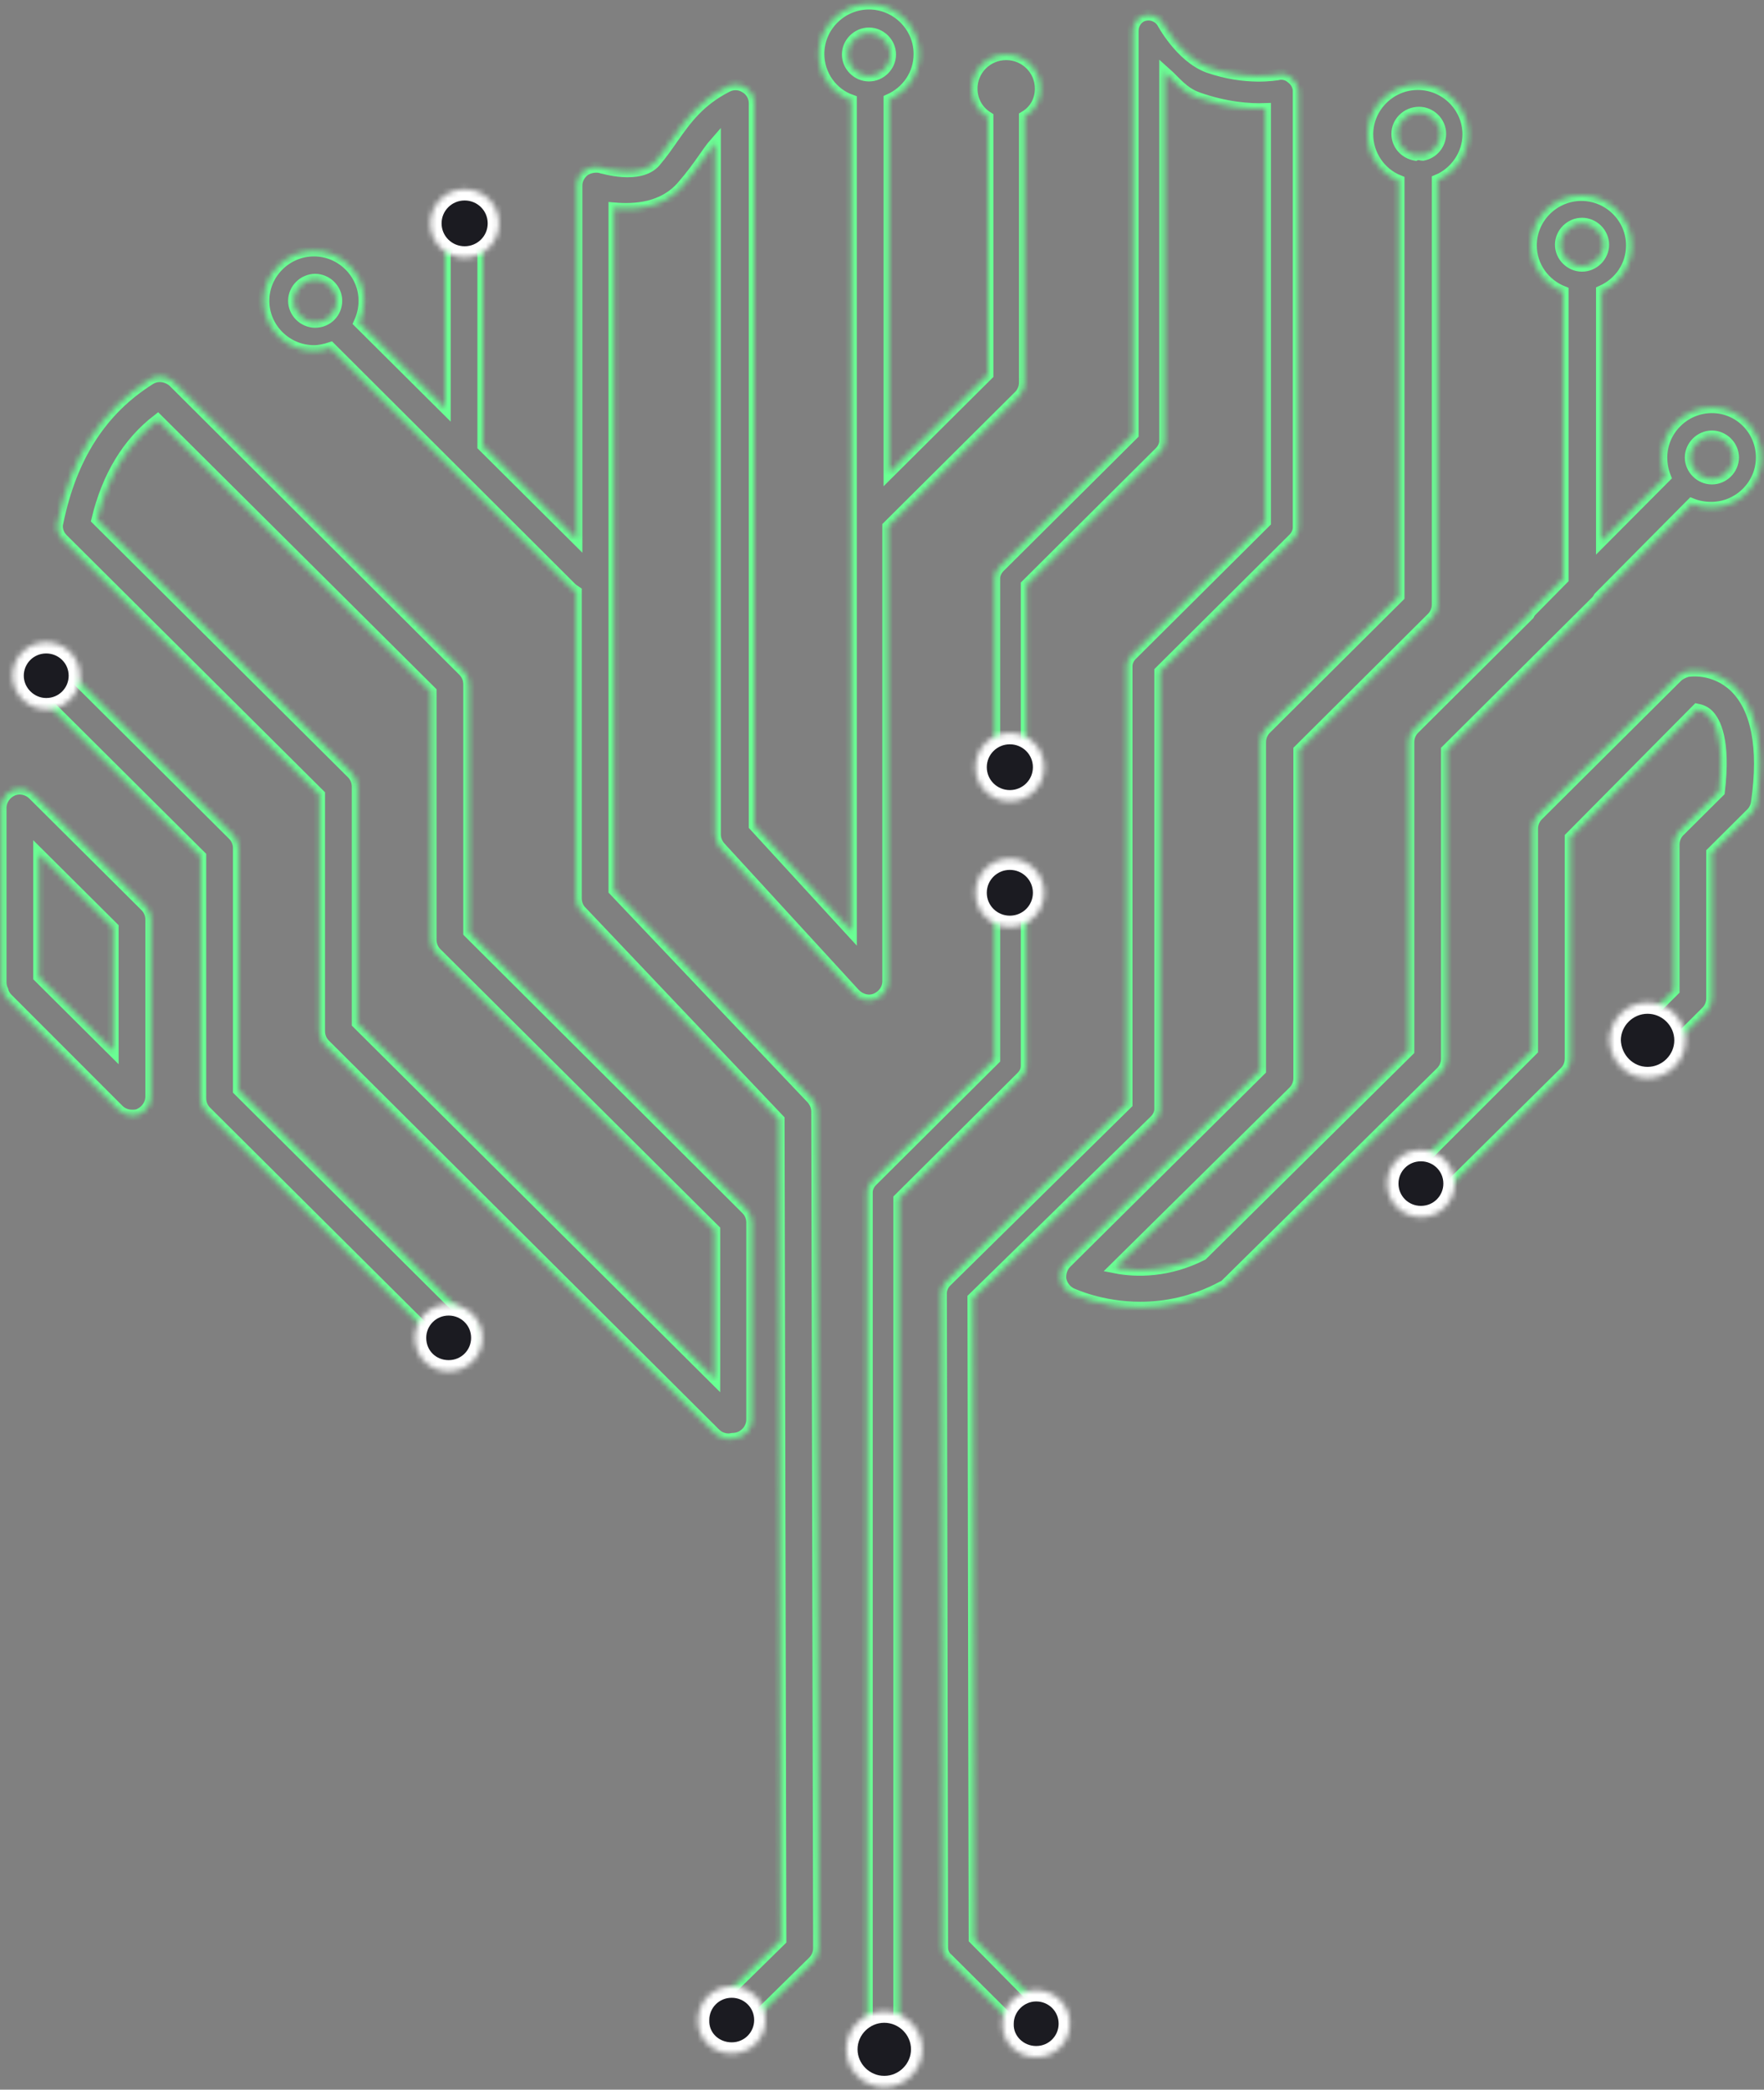 <svg width="325" height="385" viewBox="0 0 325 385" fill="none" xmlns="http://www.w3.org/2000/svg">
<rect x="0" y="0" width="325" height="385" fill="#808080" stroke="none"/>
<mask id="path-1-inside-1_1_309" fill="white">
<path d="M262.69 221.546C261.787 221.546 260.884 221.209 260.207 220.535C258.853 219.188 258.853 216.941 260.207 215.593L282.329 193.465V152.691C282.329 151.793 282.667 150.894 283.345 150.22L308.966 124.723C309.417 124.273 310.094 123.936 310.771 123.712C311.223 123.599 315.738 122.925 319.575 126.52C323.638 130.451 325.105 137.64 323.638 147.861C323.525 148.648 323.187 149.322 322.622 149.883L315.399 157.072V183.918C315.399 184.816 315.06 185.715 314.383 186.389L307.047 193.69C305.692 195.038 303.435 195.038 302.081 193.69C300.726 192.342 300.726 190.095 302.081 188.748L308.401 182.457V155.612C308.401 154.713 308.74 153.815 309.417 153.141L316.753 145.84C317.882 136.404 315.963 132.922 314.722 131.687C314.044 131.013 313.254 130.788 312.69 130.676L289.327 154.264V195.038C289.327 195.936 288.988 196.835 288.311 197.509L265.06 220.535C264.383 221.209 263.593 221.546 262.69 221.546Z"/>
</mask>
<path d="M262.69 221.546C261.787 221.546 260.884 221.209 260.207 220.535C258.853 219.188 258.853 216.941 260.207 215.593L282.329 193.465V152.691C282.329 151.793 282.667 150.894 283.345 150.22L308.966 124.723C309.417 124.273 310.094 123.936 310.771 123.712C311.223 123.599 315.738 122.925 319.575 126.52C323.638 130.451 325.105 137.64 323.638 147.861C323.525 148.648 323.187 149.322 322.622 149.883L315.399 157.072V183.918C315.399 184.816 315.06 185.715 314.383 186.389L307.047 193.69C305.692 195.038 303.435 195.038 302.081 193.69C300.726 192.342 300.726 190.095 302.081 188.748L308.401 182.457V155.612C308.401 154.713 308.74 153.815 309.417 153.141L316.753 145.84C317.882 136.404 315.963 132.922 314.722 131.687C314.044 131.013 313.254 130.788 312.69 130.676L289.327 154.264V195.038C289.327 195.936 288.988 196.835 288.311 197.509L265.06 220.535C264.383 221.209 263.593 221.546 262.69 221.546Z" stroke="#69FF93" stroke-width="2.073" mask="url(#path-1-inside-1_1_309)"/>
<mask id="path-2-inside-2_1_309" fill="white">
<path d="M315.401 75.076C310.322 75.076 306.146 79.231 306.146 84.286C306.146 85.522 306.372 86.757 306.823 87.88L295.085 99.675V53.621C298.358 52.161 300.616 49.016 300.616 45.197C300.616 40.142 296.439 35.986 291.36 35.986C286.281 35.986 282.105 40.142 282.105 45.197C282.105 49.129 284.588 52.386 287.974 53.734V106.639L282.105 112.592C281.88 112.817 281.767 113.041 281.654 113.266L260.548 134.271C259.871 134.945 259.532 135.843 259.532 136.742V193.578L221.496 231.207C215.288 234.352 209.419 234.352 205.469 233.566L238.313 201.104C238.99 200.43 239.329 199.531 239.329 198.633V138.202L263.821 113.828C264.498 113.154 264.837 112.255 264.837 111.356V33.178C268.11 31.831 270.48 28.461 270.48 24.754C270.48 19.7 266.304 15.543 261.225 15.543C256.146 15.543 251.97 19.7 251.97 24.754C251.97 28.573 254.34 31.943 257.726 33.291V109.896L233.234 134.271C232.557 134.945 232.218 135.843 232.218 136.742V197.172L196.439 232.667C195.649 233.453 195.311 234.577 195.424 235.7C195.649 236.823 196.326 237.722 197.342 238.283C197.681 238.396 202.76 240.867 210.096 240.867C214.498 240.867 219.803 239.968 225.22 237.048C225.559 236.935 225.785 236.711 226.01 236.486L265.514 197.509C266.191 196.835 266.53 195.937 266.53 195.038V138.202L294.069 110.795C294.295 110.57 294.521 110.233 294.634 110.008L311.677 92.823C312.805 93.272 313.934 93.497 315.288 93.497C320.367 93.497 324.543 89.341 324.543 84.286C324.543 79.231 320.48 75.076 315.401 75.076ZM291.473 41.154C293.618 41.154 295.424 42.951 295.424 45.085C295.424 47.219 293.618 49.016 291.473 49.016C289.329 49.016 287.523 47.219 287.523 45.085C287.523 42.951 289.329 41.154 291.473 41.154ZM261.451 20.71C263.595 20.71 265.401 22.508 265.401 24.642C265.401 26.551 264.047 28.236 262.128 28.573C261.902 28.573 261.676 28.461 261.451 28.461C261.225 28.461 260.999 28.461 260.773 28.573C258.855 28.236 257.387 26.664 257.387 24.642C257.387 22.508 259.193 20.71 261.451 20.71ZM315.401 88.218C313.257 88.218 311.451 86.42 311.451 84.286C311.451 82.152 313.257 80.355 315.401 80.355C317.546 80.355 319.351 82.152 319.351 84.286C319.351 86.42 317.546 88.218 315.401 88.218Z"/>
</mask>
<path d="M315.401 75.076C310.322 75.076 306.146 79.231 306.146 84.286C306.146 85.522 306.372 86.757 306.823 87.88L295.085 99.675V53.621C298.358 52.161 300.616 49.016 300.616 45.197C300.616 40.142 296.439 35.986 291.36 35.986C286.281 35.986 282.105 40.142 282.105 45.197C282.105 49.129 284.588 52.386 287.974 53.734V106.639L282.105 112.592C281.88 112.817 281.767 113.041 281.654 113.266L260.548 134.271C259.871 134.945 259.532 135.843 259.532 136.742V193.578L221.496 231.207C215.288 234.352 209.419 234.352 205.469 233.566L238.313 201.104C238.99 200.43 239.329 199.531 239.329 198.633V138.202L263.821 113.828C264.498 113.154 264.837 112.255 264.837 111.356V33.178C268.11 31.831 270.48 28.461 270.48 24.754C270.48 19.7 266.304 15.543 261.225 15.543C256.146 15.543 251.97 19.7 251.97 24.754C251.97 28.573 254.34 31.943 257.726 33.291V109.896L233.234 134.271C232.557 134.945 232.218 135.843 232.218 136.742V197.172L196.439 232.667C195.649 233.453 195.311 234.577 195.424 235.7C195.649 236.823 196.326 237.722 197.342 238.283C197.681 238.396 202.76 240.867 210.096 240.867C214.498 240.867 219.803 239.968 225.22 237.048C225.559 236.935 225.785 236.711 226.01 236.486L265.514 197.509C266.191 196.835 266.53 195.937 266.53 195.038V138.202L294.069 110.795C294.295 110.57 294.521 110.233 294.634 110.008L311.677 92.823C312.805 93.272 313.934 93.497 315.288 93.497C320.367 93.497 324.543 89.341 324.543 84.286C324.543 79.231 320.48 75.076 315.401 75.076ZM291.473 41.154C293.618 41.154 295.424 42.951 295.424 45.085C295.424 47.219 293.618 49.016 291.473 49.016C289.329 49.016 287.523 47.219 287.523 45.085C287.523 42.951 289.329 41.154 291.473 41.154ZM261.451 20.71C263.595 20.71 265.401 22.508 265.401 24.642C265.401 26.551 264.047 28.236 262.128 28.573C261.902 28.573 261.676 28.461 261.451 28.461C261.225 28.461 260.999 28.461 260.773 28.573C258.855 28.236 257.387 26.664 257.387 24.642C257.387 22.508 259.193 20.71 261.451 20.71ZM315.401 88.218C313.257 88.218 311.451 86.42 311.451 84.286C311.451 82.152 313.257 80.355 315.401 80.355C317.546 80.355 319.351 82.152 319.351 84.286C319.351 86.42 317.546 88.218 315.401 88.218Z" stroke="#69FF93" stroke-width="2.073" mask="url(#path-2-inside-2_1_309)"/>
<mask id="path-3-inside-3_1_309" fill="white">
<path d="M134.246 265.13C133.343 265.13 132.44 264.793 131.763 264.119L59.867 192.456C59.19 191.782 58.851 190.883 58.851 189.984V146.403L11.56 99.338C10.77 98.552 10.318 97.317 10.657 96.193C13.14 84.175 18.67 75.526 27.587 69.909C28.941 69.011 30.747 69.236 31.989 70.359L85.375 123.601C86.052 124.275 86.391 125.173 86.391 126.072V171.788L137.519 222.783C138.196 223.457 138.535 224.356 138.535 225.254V261.535C138.535 263.332 137.068 264.905 135.262 265.017C134.923 265.017 134.585 265.13 134.246 265.13ZM65.849 188.524L131.65 254.01V226.602L80.409 175.607C79.731 174.933 79.393 174.034 79.393 173.136V127.42L29.054 77.323C23.524 81.591 19.799 87.769 17.88 95.744L64.833 142.471C65.51 143.145 65.849 144.044 65.849 144.942V188.524V188.524Z"/>
</mask>
<path d="M134.246 265.13C133.343 265.13 132.44 264.793 131.763 264.119L59.867 192.456C59.19 191.782 58.851 190.883 58.851 189.984V146.403L11.56 99.338C10.77 98.552 10.318 97.317 10.657 96.193C13.14 84.175 18.67 75.526 27.587 69.909C28.941 69.011 30.747 69.236 31.989 70.359L85.375 123.601C86.052 124.275 86.391 125.173 86.391 126.072V171.788L137.519 222.783C138.196 223.457 138.535 224.356 138.535 225.254V261.535C138.535 263.332 137.068 264.905 135.262 265.017C134.923 265.017 134.585 265.13 134.246 265.13ZM65.849 188.524L131.65 254.01V226.602L80.409 175.607C79.731 174.933 79.393 174.034 79.393 173.136V127.42L29.054 77.323C23.524 81.591 19.799 87.769 17.88 95.744L64.833 142.471C65.51 143.145 65.849 144.044 65.849 144.942V188.524V188.524Z" stroke="#69FF93" stroke-width="2.073" mask="url(#path-3-inside-3_1_309)"/>
<mask id="path-4-inside-4_1_309" fill="white">
<path d="M84.476 249.628C83.573 249.628 82.67 249.291 81.993 248.617L37.975 204.81C37.298 204.136 36.959 203.238 36.959 202.339V157.746L5.582 126.52C4.228 125.172 4.228 122.926 5.582 121.578C6.937 120.23 9.194 120.23 10.548 121.578L42.941 153.815C43.618 154.489 43.957 155.388 43.957 156.286V200.879L86.959 243.675C88.314 245.023 88.314 247.269 86.959 248.617C86.282 249.291 85.379 249.628 84.476 249.628Z"/>
</mask>
<path d="M84.476 249.628C83.573 249.628 82.67 249.291 81.993 248.617L37.975 204.81C37.298 204.136 36.959 203.238 36.959 202.339V157.746L5.582 126.52C4.228 125.172 4.228 122.926 5.582 121.578C6.937 120.23 9.194 120.23 10.548 121.578L42.941 153.815C43.618 154.489 43.957 155.388 43.957 156.286V200.879L86.959 243.675C88.314 245.023 88.314 247.269 86.959 248.617C86.282 249.291 85.379 249.628 84.476 249.628Z" stroke="#69FF93" stroke-width="2.073" mask="url(#path-4-inside-4_1_309)"/>
<mask id="path-5-inside-5_1_309" fill="white">
<path d="M24.318 205.484C23.415 205.484 22.512 205.147 21.834 204.473L1.406 184.03C0.954 183.581 0.616 183.019 0.503 182.458C0.277 182.008 0.164 181.447 0.164 180.998V148.873C0.164 147.412 1.067 146.177 2.309 145.615C3.663 145.054 5.13 145.391 6.146 146.402L26.801 166.957C27.478 167.631 27.817 168.53 27.817 169.428V202.002C27.817 203.462 26.913 204.698 25.672 205.26C25.221 205.484 24.769 205.484 24.318 205.484ZM7.162 179.987L20.819 193.578V170.888L7.162 157.297V179.987Z"/>
</mask>
<path d="M24.318 205.484C23.415 205.484 22.512 205.147 21.834 204.473L1.406 184.03C0.954 183.581 0.616 183.019 0.503 182.458C0.277 182.008 0.164 181.447 0.164 180.998V148.873C0.164 147.412 1.067 146.177 2.309 145.615C3.663 145.054 5.13 145.391 6.146 146.402L26.801 166.957C27.478 167.631 27.817 168.53 27.817 169.428V202.002C27.817 203.462 26.913 204.698 25.672 205.26C25.221 205.484 24.769 205.484 24.318 205.484ZM7.162 179.987L20.819 193.578V170.888L7.162 157.297V179.987Z" stroke="#69FF93" stroke-width="2.073" mask="url(#path-5-inside-5_1_309)"/>
<mask id="path-6-inside-6_1_309" fill="white">
<path d="M189.103 196.386V163.475C188.652 163.587 188.2 163.587 187.749 163.587C186.169 163.587 184.589 163.25 183.234 162.464V195.151L160.661 217.616C160.096 218.177 159.758 218.963 159.758 219.637V376.443C159.758 378.015 161.112 379.363 162.692 379.363C164.272 379.363 165.627 378.015 165.627 376.443V220.873L188.2 198.408C188.765 197.846 189.103 197.172 189.103 196.386Z"/>
</mask>
<path d="M189.103 196.386V163.475C188.652 163.587 188.2 163.587 187.749 163.587C186.169 163.587 184.589 163.25 183.234 162.464V195.151L160.661 217.616C160.096 218.177 159.758 218.963 159.758 219.637V376.443C159.758 378.015 161.112 379.363 162.692 379.363C164.272 379.363 165.627 378.015 165.627 376.443V220.873L188.2 198.408C188.765 197.846 189.103 197.172 189.103 196.386Z" stroke="#69FF93" stroke-width="2.073" mask="url(#path-6-inside-6_1_309)"/>
<mask id="path-7-inside-7_1_309" fill="white">
<path d="M237.861 14.308C237.184 13.746 236.281 13.522 235.378 13.746C235.265 13.746 229.735 14.87 222.624 12.399C217.432 10.489 214.046 3.974 214.046 3.974C213.256 2.963 212.015 2.514 210.773 2.851C209.532 3.188 208.741 4.423 208.741 5.659V80.018L184.136 104.505C183.572 105.066 183.233 105.853 183.233 106.526V143.706C183.233 145.503 186.055 145.503 187.748 145.166C188.2 145.054 188.651 145.278 189.103 145.278V107.762L213.708 83.275C214.272 82.714 214.611 81.927 214.611 81.253V13.297C216.642 15.094 217.884 17.004 220.705 18.015C225.784 19.812 230.186 20.149 233.121 20.037V96.193L208.516 120.679C207.951 121.241 207.613 122.027 207.613 122.701V203.35L174.317 236.149C173.753 236.711 173.414 237.497 173.414 238.283L173.64 358.807C173.64 359.594 173.978 360.38 174.543 360.829L188.087 374.308C189.215 375.432 191.134 375.432 192.263 374.308C193.391 373.185 193.391 371.276 192.263 370.152L179.509 357.235L179.283 239.182L212.805 206.383C213.369 205.821 213.708 205.035 213.708 204.361V123.712L238.313 99.225C238.877 98.664 239.216 97.877 239.216 97.204V16.555C239.103 15.656 238.651 14.87 237.861 14.308Z"/>
</mask>
<path d="M237.861 14.308C237.184 13.746 236.281 13.522 235.378 13.746C235.265 13.746 229.735 14.87 222.624 12.399C217.432 10.489 214.046 3.974 214.046 3.974C213.256 2.963 212.015 2.514 210.773 2.851C209.532 3.188 208.741 4.423 208.741 5.659V80.018L184.136 104.505C183.572 105.066 183.233 105.853 183.233 106.526V143.706C183.233 145.503 186.055 145.503 187.748 145.166C188.2 145.054 188.651 145.278 189.103 145.278V107.762L213.708 83.275C214.272 82.714 214.611 81.927 214.611 81.253V13.297C216.642 15.094 217.884 17.004 220.705 18.015C225.784 19.812 230.186 20.149 233.121 20.037V96.193L208.516 120.679C207.951 121.241 207.613 122.027 207.613 122.701V203.35L174.317 236.149C173.753 236.711 173.414 237.497 173.414 238.283L173.64 358.807C173.64 359.594 173.978 360.38 174.543 360.829L188.087 374.308C189.215 375.432 191.134 375.432 192.263 374.308C193.391 373.185 193.391 371.276 192.263 370.152L179.509 357.235L179.283 239.182L212.805 206.383C213.369 205.821 213.708 205.035 213.708 204.361V123.712L238.313 99.225C238.877 98.664 239.216 97.877 239.216 97.204V16.555C239.103 15.656 238.651 14.87 237.861 14.308Z" stroke="#69FF93" stroke-width="2.073" mask="url(#path-7-inside-7_1_309)"/>
<mask id="path-8-inside-8_1_309" fill="white">
<path d="M191.701 16.33C191.701 12.848 188.88 10.04 185.381 10.04C181.882 10.04 179.06 12.848 179.06 16.33C179.06 18.576 180.189 20.486 181.995 21.609V69.01L163.823 87.094V18.352C167.096 16.892 169.354 13.746 169.354 9.927C169.354 4.873 165.178 0.717 160.099 0.717C155.019 0.717 150.843 4.873 150.843 9.927C150.843 13.859 153.326 17.229 156.825 18.464V171.563L138.992 152.13V19.026C138.992 17.79 138.315 16.667 137.299 16.105C136.284 15.431 134.929 15.431 133.913 15.993C128.834 18.576 126.351 22.058 123.981 25.428C122.965 26.888 121.949 28.349 120.708 29.809C117.886 33.066 111.001 30.932 110.889 30.932C109.873 30.595 108.631 30.82 107.728 31.381C106.825 32.055 106.261 33.066 106.261 34.19V99.338L88.992 82.152V47.219C88.992 45.31 87.412 43.737 85.493 43.737C83.575 43.737 81.995 45.31 81.995 47.219V75.188L66.193 59.463C66.757 58.227 67.096 56.879 67.096 55.419C67.096 50.364 62.92 46.208 57.841 46.208C52.762 46.208 48.586 50.364 48.586 55.419C48.586 60.474 52.762 64.629 57.841 64.629C58.857 64.629 59.873 64.405 60.888 64.068L105.245 108.324C105.471 108.548 105.809 108.773 106.148 108.998V165.497C106.148 166.396 106.487 167.294 107.051 167.856L143.507 206.271L143.846 357.46L134.591 366.558C133.236 367.906 133.236 370.153 134.591 371.5C135.268 372.174 136.171 372.511 137.074 372.511C137.977 372.511 138.88 372.174 139.557 371.5L149.828 361.391C150.505 360.717 150.843 359.819 150.843 358.92L150.505 204.811C150.505 203.912 150.166 203.126 149.602 202.452L113.146 164.037V38.346C116.983 38.682 122.288 38.346 125.787 34.19C127.254 32.505 128.496 30.82 129.512 29.36C130.302 28.236 130.979 27.225 131.769 26.327V153.703C131.769 154.602 132.108 155.388 132.672 156.062L157.503 183.132C158.518 184.143 159.986 184.592 161.34 184.031C162.694 183.469 163.597 182.233 163.597 180.773V96.979L187.751 72.942C188.428 72.268 188.767 71.369 188.767 70.47V21.497C190.685 20.374 191.701 18.464 191.701 16.33ZM58.067 59.35C55.922 59.35 54.116 57.553 54.116 55.419C54.116 53.285 55.922 51.487 58.067 51.487C60.211 51.487 62.017 53.285 62.017 55.419C62.017 57.553 60.324 59.35 58.067 59.35ZM160.099 6.108C162.243 6.108 164.049 7.906 164.049 10.04C164.049 12.174 162.243 13.971 160.099 13.971C157.954 13.971 156.148 12.174 156.148 10.04C156.148 7.906 157.954 6.108 160.099 6.108Z"/>
</mask>
<path d="M191.701 16.33C191.701 12.848 188.88 10.04 185.381 10.04C181.882 10.04 179.06 12.848 179.06 16.33C179.06 18.576 180.189 20.486 181.995 21.609V69.01L163.823 87.094V18.352C167.096 16.892 169.354 13.746 169.354 9.927C169.354 4.873 165.178 0.717 160.099 0.717C155.019 0.717 150.843 4.873 150.843 9.927C150.843 13.859 153.326 17.229 156.825 18.464V171.563L138.992 152.13V19.026C138.992 17.79 138.315 16.667 137.299 16.105C136.284 15.431 134.929 15.431 133.913 15.993C128.834 18.576 126.351 22.058 123.981 25.428C122.965 26.888 121.949 28.349 120.708 29.809C117.886 33.066 111.001 30.932 110.889 30.932C109.873 30.595 108.631 30.82 107.728 31.381C106.825 32.055 106.261 33.066 106.261 34.19V99.338L88.992 82.152V47.219C88.992 45.31 87.412 43.737 85.493 43.737C83.575 43.737 81.995 45.31 81.995 47.219V75.188L66.193 59.463C66.757 58.227 67.096 56.879 67.096 55.419C67.096 50.364 62.92 46.208 57.841 46.208C52.762 46.208 48.586 50.364 48.586 55.419C48.586 60.474 52.762 64.629 57.841 64.629C58.857 64.629 59.873 64.405 60.888 64.068L105.245 108.324C105.471 108.548 105.809 108.773 106.148 108.998V165.497C106.148 166.396 106.487 167.294 107.051 167.856L143.507 206.271L143.846 357.46L134.591 366.558C133.236 367.906 133.236 370.153 134.591 371.5C135.268 372.174 136.171 372.511 137.074 372.511C137.977 372.511 138.88 372.174 139.557 371.5L149.828 361.391C150.505 360.717 150.843 359.819 150.843 358.92L150.505 204.811C150.505 203.912 150.166 203.126 149.602 202.452L113.146 164.037V38.346C116.983 38.682 122.288 38.346 125.787 34.19C127.254 32.505 128.496 30.82 129.512 29.36C130.302 28.236 130.979 27.225 131.769 26.327V153.703C131.769 154.602 132.108 155.388 132.672 156.062L157.503 183.132C158.518 184.143 159.986 184.592 161.34 184.031C162.694 183.469 163.597 182.233 163.597 180.773V96.979L187.751 72.942C188.428 72.268 188.767 71.369 188.767 70.47V21.497C190.685 20.374 191.701 18.464 191.701 16.33ZM58.067 59.35C55.922 59.35 54.116 57.553 54.116 55.419C54.116 53.285 55.922 51.487 58.067 51.487C60.211 51.487 62.017 53.285 62.017 55.419C62.017 57.553 60.324 59.35 58.067 59.35ZM160.099 6.108C162.243 6.108 164.049 7.906 164.049 10.04C164.049 12.174 162.243 13.971 160.099 13.971C157.954 13.971 156.148 12.174 156.148 10.04C156.148 7.906 157.954 6.108 160.099 6.108Z" stroke="#69FF93" stroke-width="2.073" mask="url(#path-8-inside-8_1_309)"/>
<mask id="path-9-inside-9_1_309" fill="white">
<path d="M162.92 384.53C166.757 384.53 169.917 381.385 169.917 377.566C169.917 373.747 166.757 370.602 162.92 370.602C159.082 370.602 155.922 373.747 155.922 377.566C155.922 381.385 159.082 384.53 162.92 384.53Z"/>
</mask>
<path d="M162.92 384.53C166.757 384.53 169.917 381.385 169.917 377.566C169.917 373.747 166.757 370.602 162.92 370.602C159.082 370.602 155.922 373.747 155.922 377.566C155.922 381.385 159.082 384.53 162.92 384.53Z" fill="#1B1B21" stroke="white" stroke-width="4.146" mask="url(#path-9-inside-9_1_309)"/>
<mask id="path-10-inside-10_1_309" fill="white">
<path d="M190.906 379.027C194.405 379.027 197.114 376.218 197.114 372.849C197.114 369.367 194.292 366.671 190.906 366.671C187.52 366.671 184.699 369.479 184.699 372.849C184.586 376.218 187.407 379.027 190.906 379.027Z"/>
</mask>
<path d="M190.906 379.027C194.405 379.027 197.114 376.218 197.114 372.849C197.114 369.367 194.292 366.671 190.906 366.671C187.52 366.671 184.699 369.479 184.699 372.849C184.586 376.218 187.407 379.027 190.906 379.027Z" fill="#1B1B21" stroke="white" stroke-width="4.146" mask="url(#path-10-inside-10_1_309)"/>
<mask id="path-11-inside-11_1_309" fill="white">
<path d="M303.549 198.633C307.386 198.633 310.546 195.487 310.546 191.668C310.546 187.849 307.386 184.704 303.549 184.704C299.711 184.704 296.551 187.849 296.551 191.668C296.664 195.487 299.711 198.633 303.549 198.633Z"/>
</mask>
<path d="M303.549 198.633C307.386 198.633 310.546 195.487 310.546 191.668C310.546 187.849 307.386 184.704 303.549 184.704C299.711 184.704 296.551 187.849 296.551 191.668C296.664 195.487 299.711 198.633 303.549 198.633Z" fill="#1B1B21" stroke="white" stroke-width="4.146" mask="url(#path-11-inside-11_1_309)"/>
<mask id="path-12-inside-12_1_309" fill="white">
<path d="M261.79 224.243C265.289 224.243 267.997 221.435 267.997 218.065C267.997 214.583 265.176 211.887 261.79 211.887C258.291 211.887 255.582 214.696 255.582 218.065C255.582 221.435 258.291 224.243 261.79 224.243Z"/>
</mask>
<path d="M261.79 224.243C265.289 224.243 267.997 221.435 267.997 218.065C267.997 214.583 265.176 211.887 261.79 211.887C258.291 211.887 255.582 214.696 255.582 218.065C255.582 221.435 258.291 224.243 261.79 224.243Z" fill="#1B1B21" stroke="white" stroke-width="4.146" mask="url(#path-12-inside-12_1_309)"/>
<mask id="path-13-inside-13_1_309" fill="white">
<path d="M82.665 252.661C86.164 252.661 88.872 249.853 88.872 246.483C88.872 243.001 86.051 240.305 82.665 240.305C79.166 240.305 76.457 243.113 76.457 246.483C76.457 249.965 79.166 252.661 82.665 252.661Z"/>
</mask>
<path d="M82.665 252.661C86.164 252.661 88.872 249.853 88.872 246.483C88.872 243.001 86.051 240.305 82.665 240.305C79.166 240.305 76.457 243.113 76.457 246.483C76.457 249.965 79.166 252.661 82.665 252.661Z" fill="#1B1B21" stroke="white" stroke-width="4.146" mask="url(#path-13-inside-13_1_309)"/>
<mask id="path-14-inside-14_1_309" fill="white">
<path d="M134.813 378.352C138.311 378.352 141.02 375.544 141.02 372.174C141.02 368.692 138.199 365.996 134.813 365.996C131.314 365.996 128.605 368.804 128.605 372.174C128.492 375.656 131.314 378.352 134.813 378.352Z"/>
</mask>
<path d="M134.813 378.352C138.311 378.352 141.02 375.544 141.02 372.174C141.02 368.692 138.199 365.996 134.813 365.996C131.314 365.996 128.605 368.804 128.605 372.174C128.492 375.656 131.314 378.352 134.813 378.352Z" fill="#1B1B21" stroke="white" stroke-width="4.146" mask="url(#path-14-inside-14_1_309)"/>
<mask id="path-15-inside-15_1_309" fill="white">
<path d="M186.055 170.776C189.554 170.776 192.375 167.968 192.375 164.486C192.375 161.004 189.554 158.196 186.055 158.196C182.556 158.196 179.734 161.004 179.734 164.486C179.734 167.968 182.556 170.776 186.055 170.776Z"/>
</mask>
<path d="M186.055 170.776C189.554 170.776 192.375 167.968 192.375 164.486C192.375 161.004 189.554 158.196 186.055 158.196C182.556 158.196 179.734 161.004 179.734 164.486C179.734 167.968 182.556 170.776 186.055 170.776Z" fill="#1B1B21" stroke="white" stroke-width="4.146" mask="url(#path-15-inside-15_1_309)"/>
<mask id="path-16-inside-16_1_309" fill="white">
<path d="M186.055 147.637C189.554 147.637 192.375 144.829 192.375 141.347C192.375 137.865 189.554 135.057 186.055 135.057C182.556 135.057 179.734 137.865 179.734 141.347C179.734 144.829 182.556 147.637 186.055 147.637Z"/>
</mask>
<path d="M186.055 147.637C189.554 147.637 192.375 144.829 192.375 141.347C192.375 137.865 189.554 135.057 186.055 135.057C182.556 135.057 179.734 137.865 179.734 141.347C179.734 144.829 182.556 147.637 186.055 147.637Z" fill="#1B1B21" stroke="white" stroke-width="4.146" mask="url(#path-16-inside-16_1_309)"/>
<mask id="path-17-inside-17_1_309" fill="white">
<path d="M8.516 130.676C12.015 130.676 14.724 127.868 14.724 124.498C14.724 121.016 11.902 118.32 8.516 118.32C5.017 118.32 2.309 121.128 2.309 124.498C2.309 127.868 5.13 130.676 8.516 130.676Z"/>
</mask>
<path d="M8.516 130.676C12.015 130.676 14.724 127.868 14.724 124.498C14.724 121.016 11.902 118.32 8.516 118.32C5.017 118.32 2.309 121.128 2.309 124.498C2.309 127.868 5.13 130.676 8.516 130.676Z" fill="#1B1B21" stroke="white" stroke-width="4.146" mask="url(#path-17-inside-17_1_309)"/>
<mask id="path-18-inside-18_1_309" fill="white">
<path d="M85.606 47.444C89.105 47.444 91.926 44.636 91.926 41.154C91.926 37.672 89.105 34.864 85.606 34.864C82.107 34.864 79.285 37.672 79.285 41.154C79.285 44.636 82.107 47.444 85.606 47.444Z"/>
</mask>
<path d="M85.606 47.444C89.105 47.444 91.926 44.636 91.926 41.154C91.926 37.672 89.105 34.864 85.606 34.864C82.107 34.864 79.285 37.672 79.285 41.154C79.285 44.636 82.107 47.444 85.606 47.444Z" fill="#1B1B21" stroke="white" stroke-width="4.146" mask="url(#path-18-inside-18_1_309)"/>
</svg>
